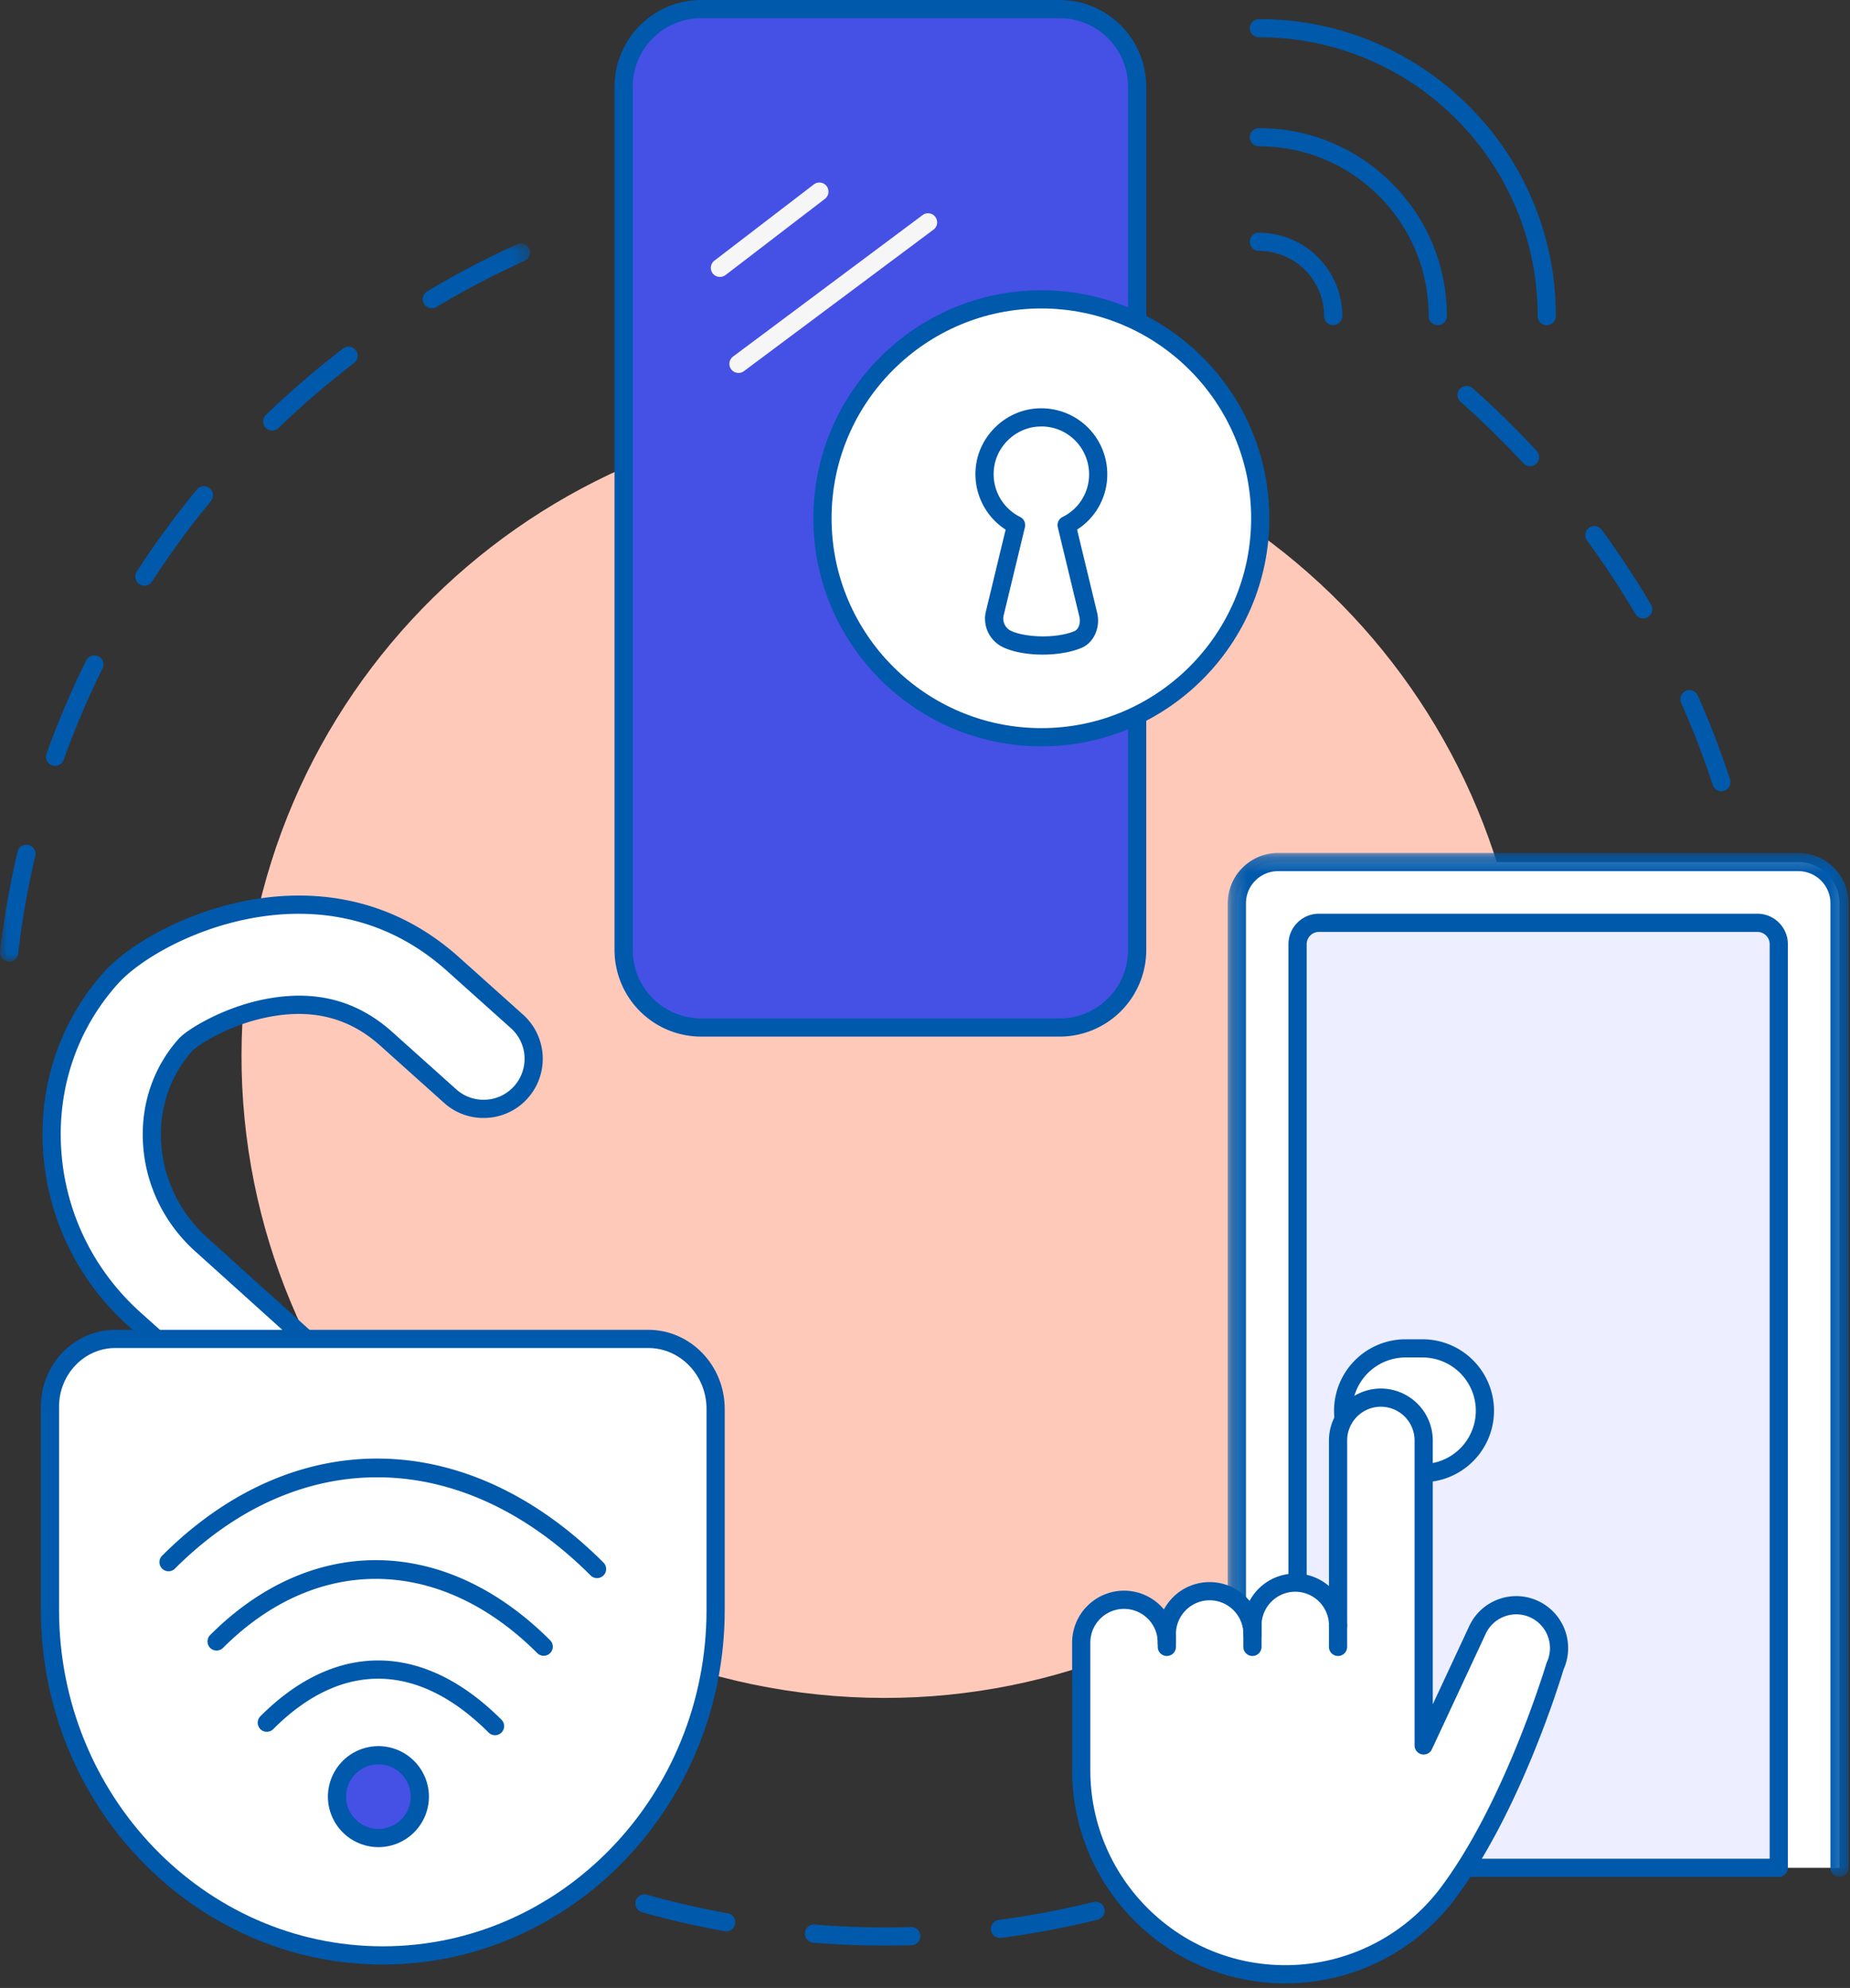<svg width="121" height="130" xmlns="http://www.w3.org/2000/svg" xmlns:xlink="http://www.w3.org/1999/xlink"><rect width="100%" height="100%" fill="#333333" stroke="none"/><defs><path id="a" d="M0 .046h34.674v46.972H0z"/><path id="c" d="M.205.208h40.61v66.959H.205z"/></defs><g fill="none" fill-rule="evenodd"><g transform="translate(0 15.867)"><mask id="b" fill="#fff"><use xlink:href="#a"/></mask><path d="M28.245 4.292a.595.595 0 0 1-.306-1.105A58.396 58.396 0 0 1 33.833.1a.595.595 0 1 1 .491 1.084 57.24 57.24 0 0 0-5.774 3.024.592.592 0 0 1-.305.084m-10.44 7.997a.595.595 0 0 1-.413-1.024 58.99 58.99 0 0 1 5.044-4.34.595.595 0 0 1 .723.946 57.614 57.614 0 0 0-4.942 4.251.593.593 0 0 1-.413.167M9.441 22.434a.595.595 0 0 1-.499-.919 58.291 58.291 0 0 1 3.931-5.367.595.595 0 0 1 .919.757 57.126 57.126 0 0 0-3.85 5.257.595.595 0 0 1-.5.272M3.603 34.216a.594.594 0 0 1-.56-.797 58.181 58.181 0 0 1 2.607-6.121.596.596 0 0 1 1.067.528 57.07 57.07 0 0 0-2.554 5.996.595.595 0 0 1-.56.394M.596 47.018a.595.595 0 0 1-.592-.664 58.759 58.759 0 0 1 1.15-6.554.596.596 0 0 1 1.159.272 57.497 57.497 0 0 0-1.127 6.42.595.595 0 0 1-.59.526" fill="#0059AB" mask="url(#b)"/></g><path d="M47.5 126.298a.598.598 0 0 1-.106-.01 58.92 58.92 0 0 1-5.41-1.242.595.595 0 0 1 .32-1.146c1.736.487 3.52.896 5.301 1.218a.595.595 0 0 1-.105 1.18m17.908.435a.595.595 0 0 1-.077-1.185c2.08-.275 4.166-.67 6.202-1.175a.596.596 0 0 1 .286 1.156c-2.079.514-4.21.918-6.332 1.198a.572.572 0 0 1-.079.006m-7.537.496c-1.543 0-3.114-.063-4.667-.187a.595.595 0 1 1 .094-1.186c2.104.168 4.23.22 6.312.156a.596.596 0 0 1 .036 1.19c-.588.018-1.185.027-1.775.027M100.07 30.484a.593.593 0 0 1-.437-.191 57.623 57.623 0 0 0-4.103-4.014.595.595 0 0 1 .789-.892 58.933 58.933 0 0 1 4.188 4.097.595.595 0 0 1-.437 1m7.405 9.957a.595.595 0 0 1-.513-.293 57.656 57.656 0 0 0-3.157-4.794.595.595 0 1 1 .96-.703 58.859 58.859 0 0 1 3.223 4.893.595.595 0 0 1-.513.897m5.113 11.306a.595.595 0 0 1-.565-.41 57.116 57.116 0 0 0-2.06-5.356.595.595 0 1 1 1.087-.483c.79 1.78 1.498 3.62 2.104 5.468a.595.595 0 0 1-.566.78" fill="#0059AB"/><path d="M16.023 64.691C18.41 41.61 39.059 24.835 62.14 27.224c23.082 2.388 39.856 23.036 37.467 46.117-2.388 23.082-23.036 39.856-46.117 37.467-23.081-2.388-39.856-23.036-37.467-46.117" fill="#FFC9BA"/><path d="m33.817 66.797-4.183-3.748c-4.75-4.256-10.052-4.26-13.664-3.515-4.012.83-7.328 2.868-8.711 4.412-2.788 3.11-4.15 7.165-3.839 11.416.309 4.205 2.224 8.084 5.392 10.923l3.625 3.248a3.278 3.278 0 0 0 4.627-.254c1.206-1.345 4.62-.225 3.274-1.43l-7.153-6.445c-1.898-1.7-3.045-4.017-3.229-6.522-.18-2.46.595-4.79 2.183-6.562.408-.455 2.541-1.827 5.157-2.367 3.149-.65 5.754-.004 7.964 1.976l4.183 3.75a3.281 3.281 0 0 0 4.627-.255 3.281 3.281 0 0 0-.253-4.627" fill="#FFF"/><path d="M19.538 59.756c-1.254 0-2.421.15-3.447.361-3.88.802-7.069 2.753-8.39 4.226-2.678 2.989-3.987 6.886-3.687 10.975.297 4.051 2.142 7.789 5.195 10.524l3.625 3.248a2.684 2.684 0 0 0 3.787-.208c.74-.826 2.016-.918 2.908-.96l-6.742-6.076c-2.012-1.803-3.229-4.261-3.424-6.92-.192-2.623.636-5.11 2.333-7.004.562-.625 2.872-2.013 5.48-2.552 3.346-.692 6.12.001 8.481 2.116l4.183 3.749c.533.477 1.22.717 1.937.679a2.662 2.662 0 0 0 1.85-.887 2.685 2.685 0 0 0-.208-3.787l-4.182-3.748c-3.218-2.884-6.704-3.736-9.7-3.736m-4.913 31.209c-.94 0-1.863-.342-2.585-.989l-3.624-3.248c-3.284-2.942-5.268-6.963-5.588-11.323-.324-4.414 1.092-8.625 3.988-11.856 1.447-1.614 4.891-3.741 9.035-4.597 3.746-.774 9.247-.768 14.181 3.653l4.183 3.749a3.877 3.877 0 0 1 .3 5.467 3.842 3.842 0 0 1-2.672 1.281 3.847 3.847 0 0 1-2.796-.98l-4.183-3.75c-2.06-1.845-4.496-2.446-7.447-1.836-2.61.54-4.569 1.886-4.834 2.181-1.479 1.65-2.2 3.825-2.032 6.121.172 2.35 1.25 4.525 3.033 6.123l7.153 6.446c.177.158.65.582.464 1.103-.19.535-.77.562-1.504.596-.739.034-1.75.08-2.189.57a3.88 3.88 0 0 1-2.883 1.289" fill="#0059AB"/><path d="M46.805 92.13v13.154c0 12.423-9.796 22.587-21.769 22.587-11.972 0-21.768-10.164-21.768-22.587V91.987c0-2.448 1.912-4.431 4.271-4.431h34.857c2.435 0 4.409 2.047 4.409 4.574" fill="#FFF"/><path d="M7.54 88.151c-2.028 0-3.677 1.721-3.677 3.836v13.297c0 12.126 9.498 21.992 21.173 21.992 11.675 0 21.174-9.866 21.174-21.992V92.13c0-2.194-1.711-3.979-3.814-3.979H7.539Zm17.496 40.315c-12.33 0-22.363-10.4-22.363-23.182V91.987c0-2.771 2.183-5.026 4.866-5.026h34.857c2.759 0 5.004 2.319 5.004 5.17v13.153c0 12.782-10.033 23.182-22.364 23.182Z" fill="#0059AB"/><path d="M32.378 113.473a.593.593 0 0 1-.42-.174c-4.615-4.613-9.612-4.698-14.072-.24a.595.595 0 1 1-.842-.84c4.93-4.93 10.673-4.843 15.755.238a.595.595 0 0 1-.421 1.016" fill="#0059AB"/><path d="M35.56 108.278a.593.593 0 0 1-.42-.175c-6.347-6.345-14.414-6.48-20.552-.342a.595.595 0 1 1-.842-.842c6.65-6.649 15.378-6.514 22.235.343a.595.595 0 0 1-.42 1.016" fill="#0059AB"/><path d="M39.05 103.198a.593.593 0 0 1-.421-.174c-8.393-8.392-19.064-8.568-27.185-.448a.595.595 0 1 1-.841-.842c8.632-8.631 19.963-8.455 28.867.448a.595.595 0 0 1-.42 1.016" fill="#0059AB"/><path d="M27.459 117.488a2.708 2.708 0 1 1-5.416 0 2.708 2.708 0 0 1 5.416 0" fill="#4550E5"/><path d="M24.75 115.376a2.115 2.115 0 0 0-2.112 2.112c0 1.165.948 2.113 2.113 2.113a2.115 2.115 0 0 0 2.112-2.113 2.115 2.115 0 0 0-2.112-2.112m0 5.415a3.306 3.306 0 0 1-3.303-3.303 3.307 3.307 0 0 1 3.303-3.302 3.307 3.307 0 0 1 3.303 3.302 3.306 3.306 0 0 1-3.303 3.303" fill="#0059AB"/><path d="M74.377 46.69v15.435a5.067 5.067 0 0 1-5.067 5.067H45.856a5.067 5.067 0 0 1-5.067-5.067V5.662A5.067 5.067 0 0 1 45.856.595H69.31a5.067 5.067 0 0 1 5.067 5.067V46.69Z" fill="#4550E5"/><path d="M69.31 67.787H45.856a5.668 5.668 0 0 1-5.662-5.662V5.662A5.669 5.669 0 0 1 45.856 0H69.31a5.669 5.669 0 0 1 5.662 5.662v15.355a.595.595 0 0 1-1.19 0V5.662A4.477 4.477 0 0 0 69.31 1.19H45.856a4.477 4.477 0 0 0-4.472 4.472v56.463a4.477 4.477 0 0 0 4.472 4.472H69.31a4.477 4.477 0 0 0 4.472-4.472V46.69a.595.595 0 1 1 1.19 0v15.435a5.669 5.669 0 0 1-5.662 5.662" fill="#0059AB"/><path d="M48.303 24.388a.594.594 0 0 1-.356-1.072l12.384-9.242a.595.595 0 1 1 .712.953L48.659 24.27a.592.592 0 0 1-.356.118M47.09 18.11a.594.594 0 0 1-.362-1.067l6.502-4.984a.595.595 0 0 1 .724.945l-6.502 4.984a.594.594 0 0 1-.362.123" fill="#F6F6F6"/><path d="M82.427 33.894c0 7.906-6.41 14.316-14.317 14.316S53.794 41.8 53.794 33.894c0-7.908 6.41-14.318 14.316-14.318 7.907 0 14.317 6.41 14.317 14.318" fill="#FFF"/><path d="M68.11 20.171c-7.566 0-13.721 6.156-13.721 13.722 0 7.567 6.155 13.722 13.721 13.722 7.567 0 13.722-6.155 13.722-13.722 0-7.566-6.155-13.722-13.722-13.722m0 28.634c-8.222 0-14.911-6.69-14.911-14.912 0-8.222 6.689-14.912 14.911-14.912 8.223 0 14.912 6.69 14.912 14.912 0 8.223-6.69 14.912-14.912 14.912" fill="#0059AB"/><path d="M68.117 27.89c-.125 0-.25.006-.376.02-1.387.16-2.531 1.278-2.721 2.658a3.127 3.127 0 0 0 1.701 3.237c.25.123.38.403.315.673l-1.391 5.763a.889.889 0 0 0 .46 1.003c.88.432 2.934.54 4.164.03.312-.131.414-.589.33-.938l-1.414-5.858a.595.595 0 0 1 .315-.673 3.095 3.095 0 0 0 1.732-2.791c0-.892-.382-1.743-1.046-2.336a3.08 3.08 0 0 0-2.069-.789m.078 14.918c-.978 0-1.945-.166-2.615-.494a2.06 2.06 0 0 1-1.092-2.352l1.285-5.327a4.321 4.321 0 0 1-1.932-4.228c.262-1.91 1.845-3.456 3.763-3.677a4.33 4.33 0 0 1 3.374 1.061 4.322 4.322 0 0 1 1.444 3.224 4.276 4.276 0 0 1-1.975 3.62l1.309 5.423c.236.977-.207 1.972-1.03 2.315-.698.29-1.62.435-2.531.435M87.2 21.264a.595.595 0 0 1-.596-.595 4.268 4.268 0 0 0-4.263-4.263.595.595 0 1 1 0-1.19 5.46 5.46 0 0 1 5.453 5.453.595.595 0 0 1-.595.595M94.036 21.265a.595.595 0 0 1-.595-.596c0-2.965-1.154-5.752-3.25-7.85a11.028 11.028 0 0 0-7.85-3.25.595.595 0 1 1 0-1.19 12.21 12.21 0 0 1 8.691 3.6 12.21 12.21 0 0 1 3.6 8.69.595.595 0 0 1-.596.596M101.165 21.264a.595.595 0 0 1-.595-.595 18.11 18.11 0 0 0-5.339-12.89 18.108 18.108 0 0 0-12.89-5.339.595.595 0 1 1 0-1.19 19.29 19.29 0 0 1 13.732 5.688 19.293 19.293 0 0 1 5.687 13.731.595.595 0 0 1-.595.595" fill="#0059AB"/><path d="M80.896 122.142V59.07a2.696 2.696 0 0 1 2.695-2.696h34.028a2.696 2.696 0 0 1 2.696 2.696v63.073h-39.42Z" fill="#FFF"/><g transform="translate(80.096 55.57)"><mask id="d" fill="#fff"><use xlink:href="#c"/></mask><path d="M40.22 67.167a.595.595 0 0 1-.596-.595V3.499c0-1.159-.942-2.101-2.1-2.101H3.496c-1.158 0-2.1.942-2.1 2.1v63.074a.595.595 0 0 1-1.191 0V3.499A3.294 3.294 0 0 1 3.495.208h34.029a3.295 3.295 0 0 1 3.29 3.29v63.074a.595.595 0 0 1-.595.595" fill="#0059AB" mask="url(#d)"/></g><path d="M114.943 60.346H86.267a1.4 1.4 0 0 0-1.399 1.4v60.396h31.474V61.745a1.4 1.4 0 0 0-1.399-1.399" fill="#EDEEFF"/><path d="M85.463 121.547h30.284V61.745a.805.805 0 0 0-.804-.804H86.267a.805.805 0 0 0-.804.804v59.802Zm30.88 1.19H84.867a.595.595 0 0 1-.595-.595V61.745c0-1.1.895-1.994 1.994-1.994h28.676c1.1 0 1.994.894 1.994 1.994v60.397a.595.595 0 0 1-.595.595Z" fill="#0059AB"/><path d="M91.097 91.612c-.91 0-1.65.74-1.65 1.65 0 .91.74 1.65 1.65 1.65.91 0 1.65-.74 1.65-1.65 0-.91-.74-1.65-1.65-1.65m0 4.49a2.843 2.843 0 0 1-2.84-2.84 2.843 2.843 0 0 1 2.84-2.84 2.843 2.843 0 0 1 2.84 2.84 2.843 2.843 0 0 1-2.84 2.84" fill="#0059AB"/><path d="M91.928 96.333h1.115a4.079 4.079 0 0 0 0-8.158h-1.115a4.08 4.08 0 0 0 0 8.158" fill="#FFF"/><path d="M91.928 88.77a3.488 3.488 0 0 0-3.484 3.484 3.488 3.488 0 0 0 3.484 3.484h1.115a3.488 3.488 0 0 0 3.484-3.484 3.488 3.488 0 0 0-3.484-3.484h-1.115Zm1.115 8.159h-1.115a4.68 4.68 0 0 1-4.674-4.675 4.68 4.68 0 0 1 4.674-4.674h1.115a4.68 4.68 0 0 1 4.674 4.674 4.68 4.68 0 0 1-4.674 4.675Z" fill="#0059AB"/><path d="M94.523 124.035c4.416-5.719 7.186-15.078 7.186-15.078a2.8 2.8 0 1 0-5.075-2.368l-3.518 7.55v-19.94a2.8 2.8 0 1 0-5.6 0v12.097a2.8 2.8 0 1 0-5.599 0v.56a2.8 2.8 0 1 0-5.6 0v.56a2.8 2.8 0 1 0-5.599 0v8.343c0 7.37 5.973 13.345 13.34 13.345 2.681 0 5.178-.792 7.269-2.154a13.416 13.416 0 0 0 3.196-2.915" fill="#FFF"/><path d="M73.518 105.21c-1.216 0-2.205.99-2.205 2.206v8.343c0 7.03 5.717 12.75 12.745 12.75a12.69 12.69 0 0 0 6.944-2.057 12.791 12.791 0 0 0 3.052-2.783c4.297-5.567 7.057-14.788 7.084-14.88a.614.614 0 0 1 .032-.083 2.209 2.209 0 0 0-1.067-2.932 2.188 2.188 0 0 0-1.685-.073 2.19 2.19 0 0 0-1.245 1.14l-3.518 7.548a.594.594 0 0 1-1.134-.25V94.197a2.208 2.208 0 0 0-2.205-2.206c-1.215 0-2.204.99-2.204 2.206v12.098a.595.595 0 1 1-1.19 0 2.207 2.207 0 0 0-2.205-2.206c-1.216 0-2.205.99-2.205 2.206v.56a.595.595 0 0 1-1.19 0c0-1.216-.989-2.206-2.205-2.206-1.215 0-2.204.99-2.204 2.206v.56a.595.595 0 0 1-1.19 0 2.208 2.208 0 0 0-2.205-2.205Zm10.54 24.489c-7.684 0-13.935-6.253-13.935-13.94v-8.343a3.4 3.4 0 0 1 3.395-3.396c1.048 0 1.987.478 2.61 1.228a3.39 3.39 0 0 1 5.6-.56 3.398 3.398 0 0 1 2.989-1.788c.84 0 1.611.308 2.204.816v-9.518a3.4 3.4 0 0 1 3.395-3.396 3.4 3.4 0 0 1 3.395 3.396v17.255l2.384-5.115a3.373 3.373 0 0 1 1.915-1.756 3.372 3.372 0 0 1 2.596.114 3.4 3.4 0 0 1 1.661 4.471c-.23.769-2.943 9.624-7.273 15.232a13.878 13.878 0 0 1-10.936 5.3Z" fill="#0059AB"/><path d="M81.917 107.696v-1.4 1.4Z" fill="#FFF"/><path d="M81.917 108.291a.595.595 0 0 1-.595-.595v-1.4a.595.595 0 0 1 1.19 0v1.4a.595.595 0 0 1-.595.595" fill="#0059AB"/><path d="M87.515 106.296v1.4-1.4Z" fill="#FFF"/><path d="M87.515 108.291a.595.595 0 0 1-.595-.595v-1.4a.595.595 0 0 1 1.19 0v1.4a.595.595 0 0 1-.595.595" fill="#0059AB"/><path d="M76.318 106.856v.84-.84Z" fill="#FFF"/><path d="M76.318 108.291a.595.595 0 0 1-.595-.595v-.84a.595.595 0 0 1 1.19 0v.84a.595.595 0 0 1-.595.595" fill="#0059AB"/></g></svg>